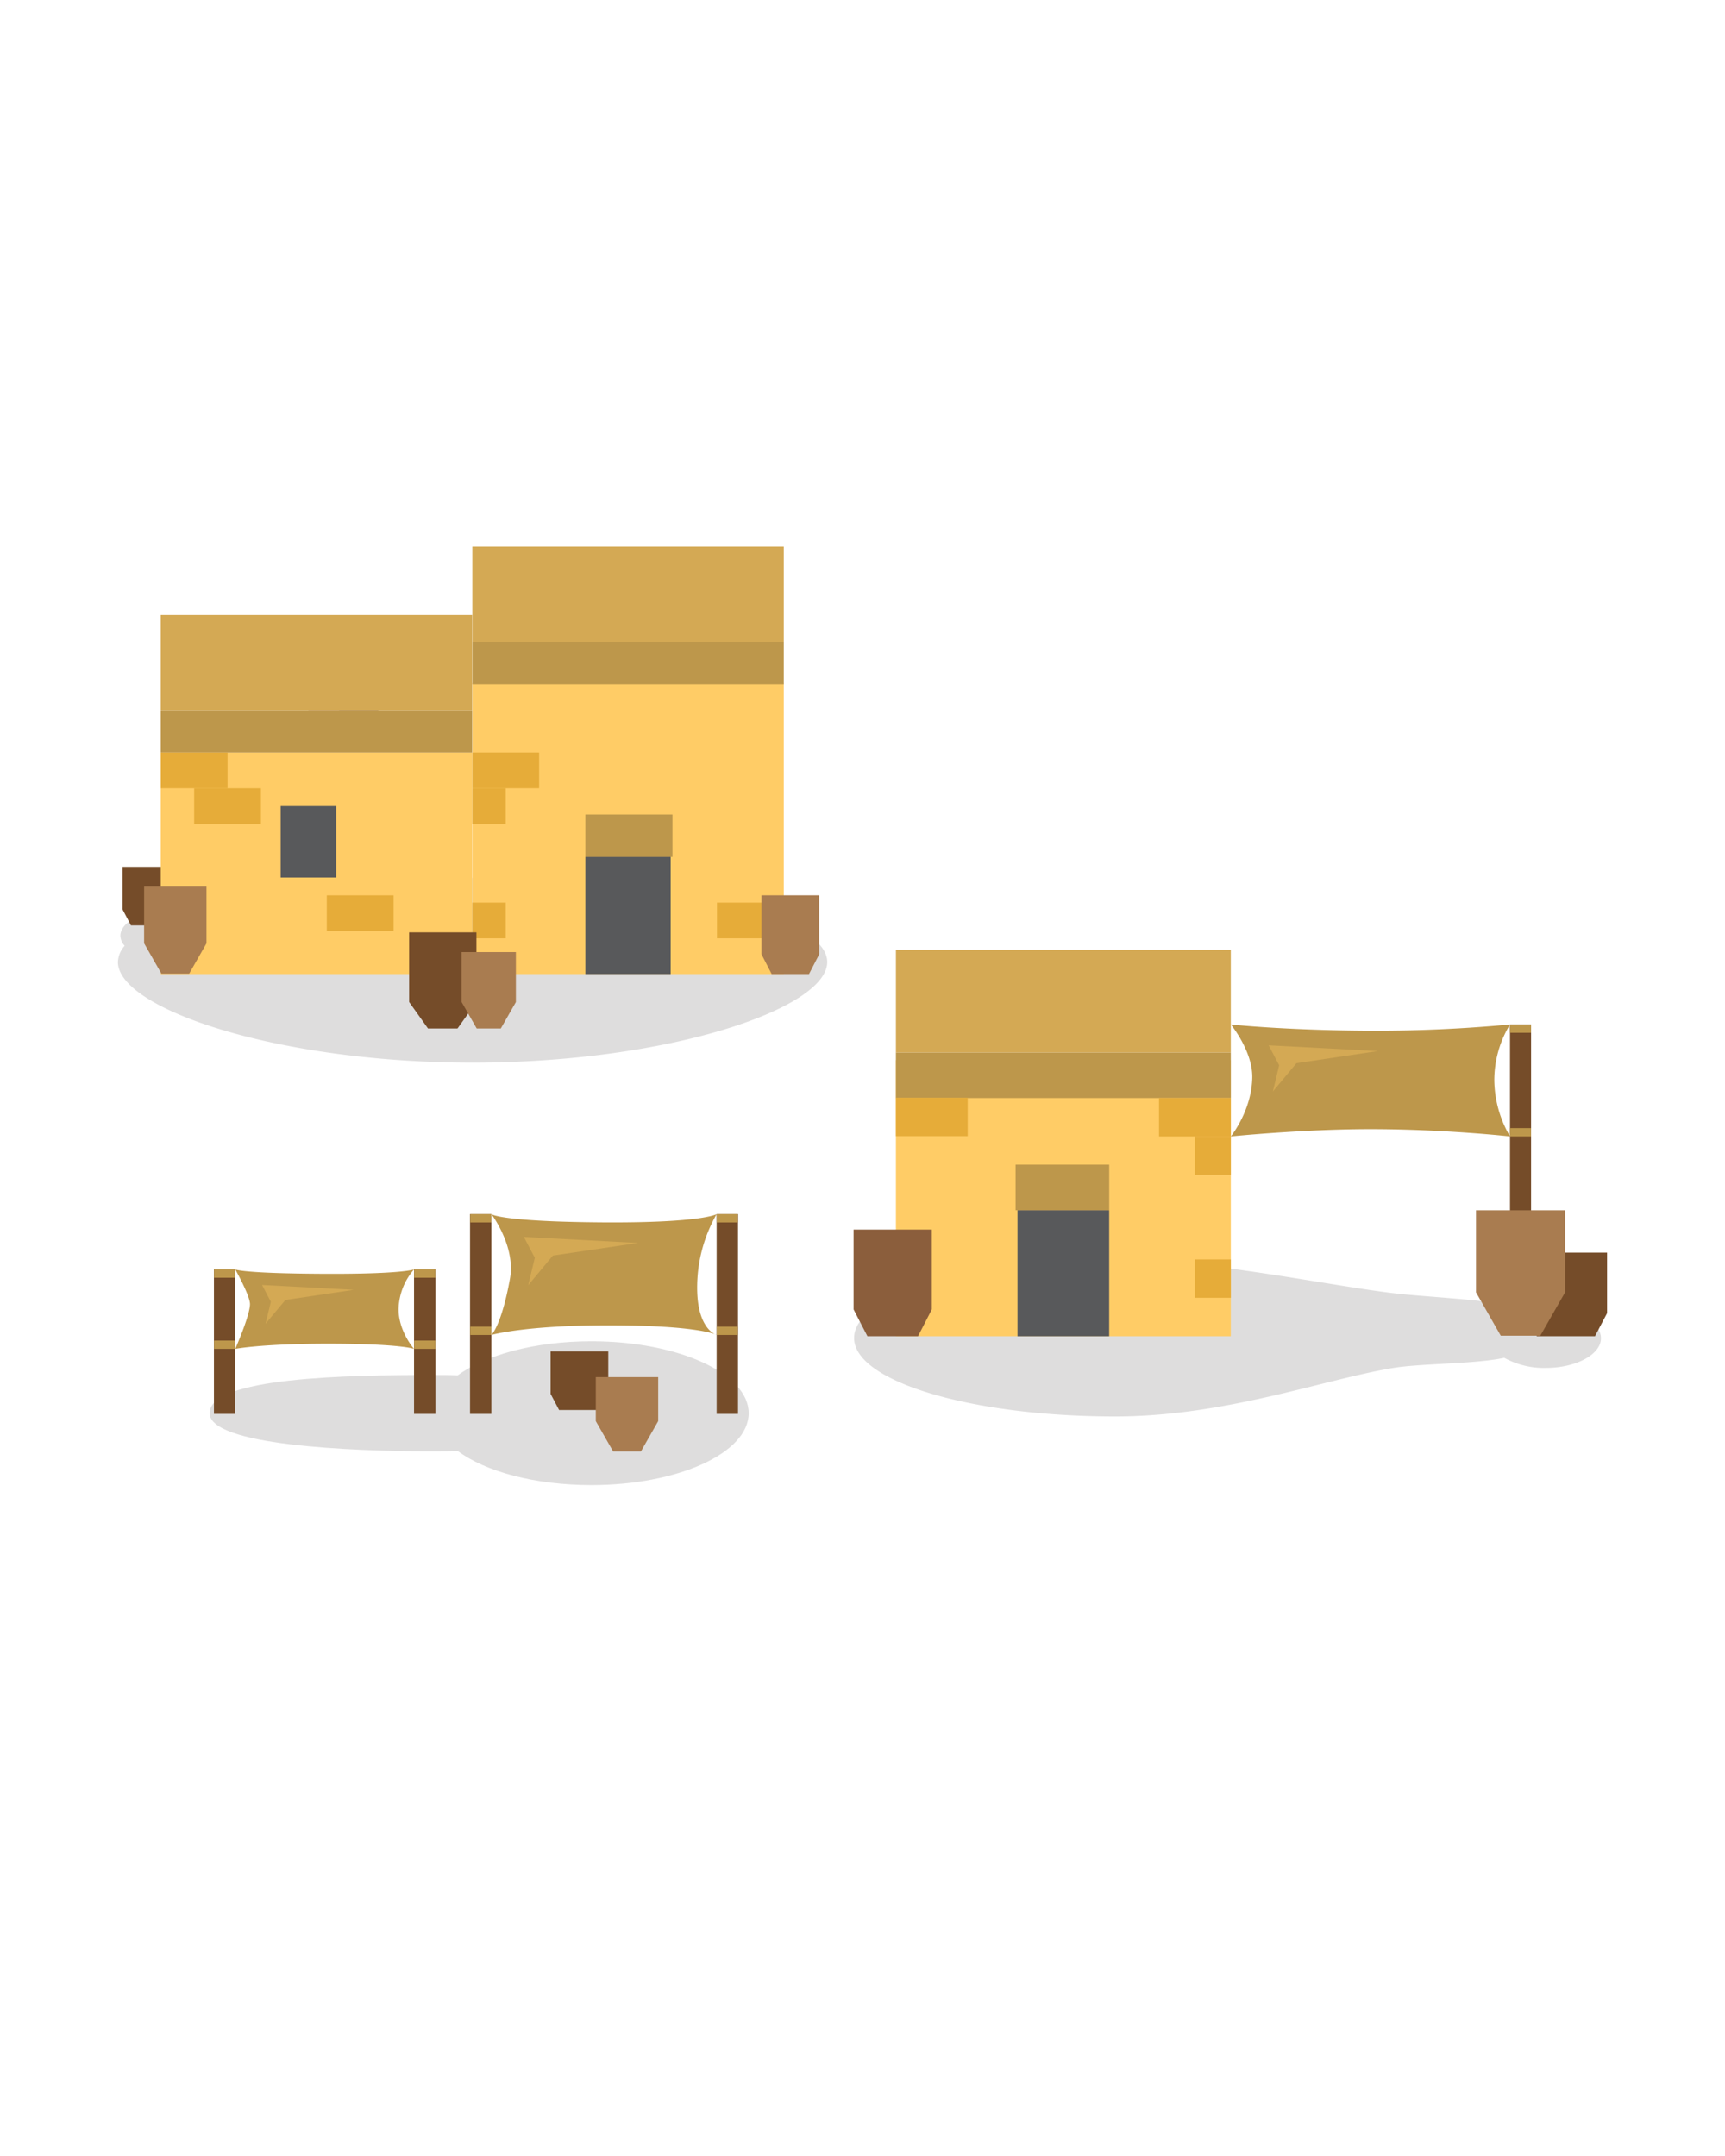 <svg viewBox="0 0 512 640" xmlns="http://www.w3.org/2000/svg"><path d="m140.26 260.62c-34.1 0-64.41 3.84-83.65 9.8a31.36 31.36 0 0 0 -5-.38c-8.77 0-15.88 3.48-15.88 7.77a4.55 4.55 0 0 0 1.27 2.94 7.6 7.6 0 0 0 -2 4.83c0 13.79 47.12 29.87 105.26 29.87s105.27-16.08 105.27-29.87-47.13-24.96-105.27-24.96z" fill="#231f20" opacity=".15"/><path d="m50.95 274.71h-12.08l-2.52-4.79v-12.59h17.12v12.59z" fill="#754c29"/><path d="m140.2 202.71h92.43v86.43h-92.43z" fill="#fc6"/><path d="m47.72 223.4h92.43v65.74h-92.43z" fill="#fc6"/><path d="m140.2 190.48h92.43v12.59h-92.43z" fill="#bd974b"/><path d="m173.76 241.79h25.84v12.59h-25.84z" fill="#bd974b"/><path d="m47.72 210.81h92.43v12.59h-92.43z" fill="#bd974b"/><g fill="#e6ac39"><path d="m47.72 223.4h19.82v10.59h-19.82z"/><path d="m57.63 234h19.82v10.59h-19.82z"/><path d="m97 265.78h19.82v10.59h-19.82z"/><path d="m140.2 223.4h19.82v10.59h-19.82z"/><path d="m212.81 267.95h19.82v10.59h-19.82z"/><path d="m140.2 267.95h9.91v10.59h-9.91z"/><path d="m140.2 234h9.91v10.59h-9.91z"/></g><path d="m83.3 239.3h16.49v21.19h-16.49z" fill="#58595b"/><path d="m173.76 254.38h25.3v34.76h-25.3z" fill="#58595b"/><path d="m240.13 289.14h-11.09l-3.02-5.86v-17.5h17.13v17.5z" fill="#a97c50"/><path d="m127.03 305.3h8.77l5.61-7.86v-20.67h-19.98v20.67z" fill="#754c29"/><path d="m141.49 305.3h7.16l4.47-7.83v-14.84h-16.1v14.84z" fill="#a97c50"/><path d="m56.15 289.03h-8.24l-5.14-9.01v-17.06h18.52v17.06z" fill="#a97c50"/><path d="m100.61 197.21h11.71v13.6h-11.71z" fill="#754c29"/><path d="m91.54 201.82h9.07v8.99h-9.07z" fill="#a97c50"/><path d="m140.2 162.16h92.43v28.32h-92.43z" fill="#d4a954"/><path d="m47.72 182.49h92.43v28.32h-92.43z" fill="#d4a954"/><path d="m458.81 388.42a30.27 30.27 0 0 0 -5 .41c-8.65-3-30.17-3.72-40.23-4.95-20.64-2.5-55.13-10-82.57-10-42.8 0-77.5 10.43-77.5 23.3s34.7 23.29 77.5 23.29c32.68 0 61.9-11 82.57-14.41 8.15-1.35 24.27-1.13 32.9-3a24.36 24.36 0 0 0 12.29 3c9.07 0 16.42-4 16.42-8.81s-7.31-8.83-16.38-8.83z" fill="#231f20" opacity=".15"/><path d="m448.19 304.11h6.25v78.06h-6.25z" fill="#754c29"/><path d="m265.92 314.68h99.4v81.97h-99.4z" fill="#fc6"/><path d="m265.92 312.41h99.4v13.54h-99.4z" fill="#bd974b"/><path d="m301.44 345.73h27.79v13.54h-27.79z" fill="#bd974b"/><path d="m344.01 325.96h21.31v11.39h-21.31z" fill="#e6ac39"/><path d="m265.92 325.87h21.31v11.39h-21.31z" fill="#e6ac39"/><path d="m354.66 373.86h10.66v11.39h-10.66z" fill="#e6ac39"/><path d="m354.66 337.35h10.66v11.39h-10.66z" fill="#e6ac39"/><path d="m302.01 359.27h27.21v37.38h-27.21z" fill="#58595b"/><path d="m257.46 396.65h15.02l4.09-7.94v-23.72h-23.21v23.72z" fill="#8b5e3c"/><path d="m456.15 396.65h17.26l3.59-6.84v-17.97h-24.44v17.97z" fill="#754c29"/><path d="m445.44 396.49h11.75l7.35-12.86v-24.36h-26.44v24.36z" fill="#a97c50"/><path d="m265.92 281.96h99.4v30.46h-99.4z" fill="#d4a954"/><path d="m128.89 408.17c2.36 0 4.68 0 6.94.12 8.23-6.08 22.94-10.14 39.72-10.14 25.77 0 46.67 9.56 46.67 21.35s-20.9 21.34-46.67 21.34c-16.78 0-31.49-4-39.72-10.14-2.26.08-4.58.13-6.94.13-25.78 0-66.67-1.87-66.67-11.33 0-10.7 40.89-11.33 66.67-11.33z" fill="#231f20" opacity=".15"/><path d="m63.5 376.82h6.34v42.89h-6.34z" fill="#754c29"/><path d="m448.19 337.35s-19.32-2.16-41.43-2.16c-20.11 0-41.44 2.16-41.44 2.16s6.13-7.48 6.37-17.35c.2-7.94-6.37-15.89-6.37-15.89s15.55 1.7 40.21 1.85a425.68 425.68 0 0 0 42.66-1.85 31.83 31.83 0 0 0 -4.66 16.62 33.78 33.78 0 0 0 4.66 16.62z" fill="#bd974b"/><path d="m122.89 400.41s-3.84-1.54-25.58-1.54c-19.77 0-27.48 1.54-27.48 1.54s4.37-9.93 4.37-13.28c0-2.55-4.37-10.31-4.37-10.31s2 1.2 26.28 1.31c23.37.11 26.78-1.31 26.78-1.31a18.61 18.61 0 0 0 -4.59 11.79c0 6.66 4.59 11.8 4.59 11.8z" fill="#bd974b"/><path d="m448.19 304.11h6.25v2.47h-6.25z" fill="#bd974b"/><path d="m448.19 334.88h6.25v2.47h-6.25z" fill="#bd974b"/><path d="m63.54 376.82h6.25v2.47h-6.25z" fill="#bd974b"/><path d="m63.54 397.94h6.25v2.47h-6.25z" fill="#bd974b"/><path d="m122.89 376.82h6.34v42.89h-6.34z" fill="#754c29"/><path d="m122.93 376.82h6.25v2.47h-6.25z" fill="#bd974b"/><path d="m122.93 397.94h6.25v2.47h-6.25z" fill="#bd974b"/><path d="m139.51 360.41h6.34v59.3h-6.34z" fill="#754c29"/><path d="m212.71 396.28s-4.84-2.86-32.24-2.86c-24.91 0-34.62 2.86-34.62 2.86s3-2.76 5.51-16.69c1.76-9.63-5.51-19.18-5.51-19.18s2.56 2.24 33.11 2.45c29.46.19 33.75-2.45 33.75-2.45a43.86 43.86 0 0 0 -5.78 21.93c0 12.39 5.78 13.94 5.78 13.94z" fill="#bd974b"/><path d="m139.56 360.41h6.25v2.47h-6.25z" fill="#bd974b"/><path d="m139.56 393.81h6.25v2.47h-6.25z" fill="#bd974b"/><path d="m212.71 360.41h6.34v59.3h-6.34z" fill="#754c29"/><path d="m212.75 360.41h6.25v2.47h-6.25z" fill="#bd974b"/><path d="m212.75 393.81h6.25v2.47h-6.25z" fill="#bd974b"/><path d="m156.78 381.51 1.96-8.14-3.26-6.19 33.88 1.79-25.25 3.74z" fill="#d4a954"/><path d="m78.82 392.95 1.57-6.53-2.61-4.98 27.2 1.44-20.27 3.01z" fill="#d4a954"/><path d="m377.8 324.01 1.87-7.79-3.12-5.92 32.4 1.71-24.14 3.59z" fill="#d4a954"/><path d="m178.03 418.55h-12.09l-2.52-4.79v-12.59h17.12v12.59z" fill="#754c29"/><path d="m190.22 430.87h-8.23l-5.15-9.01v-13.06h18.52v13.06z" fill="#a97c50"/></svg>